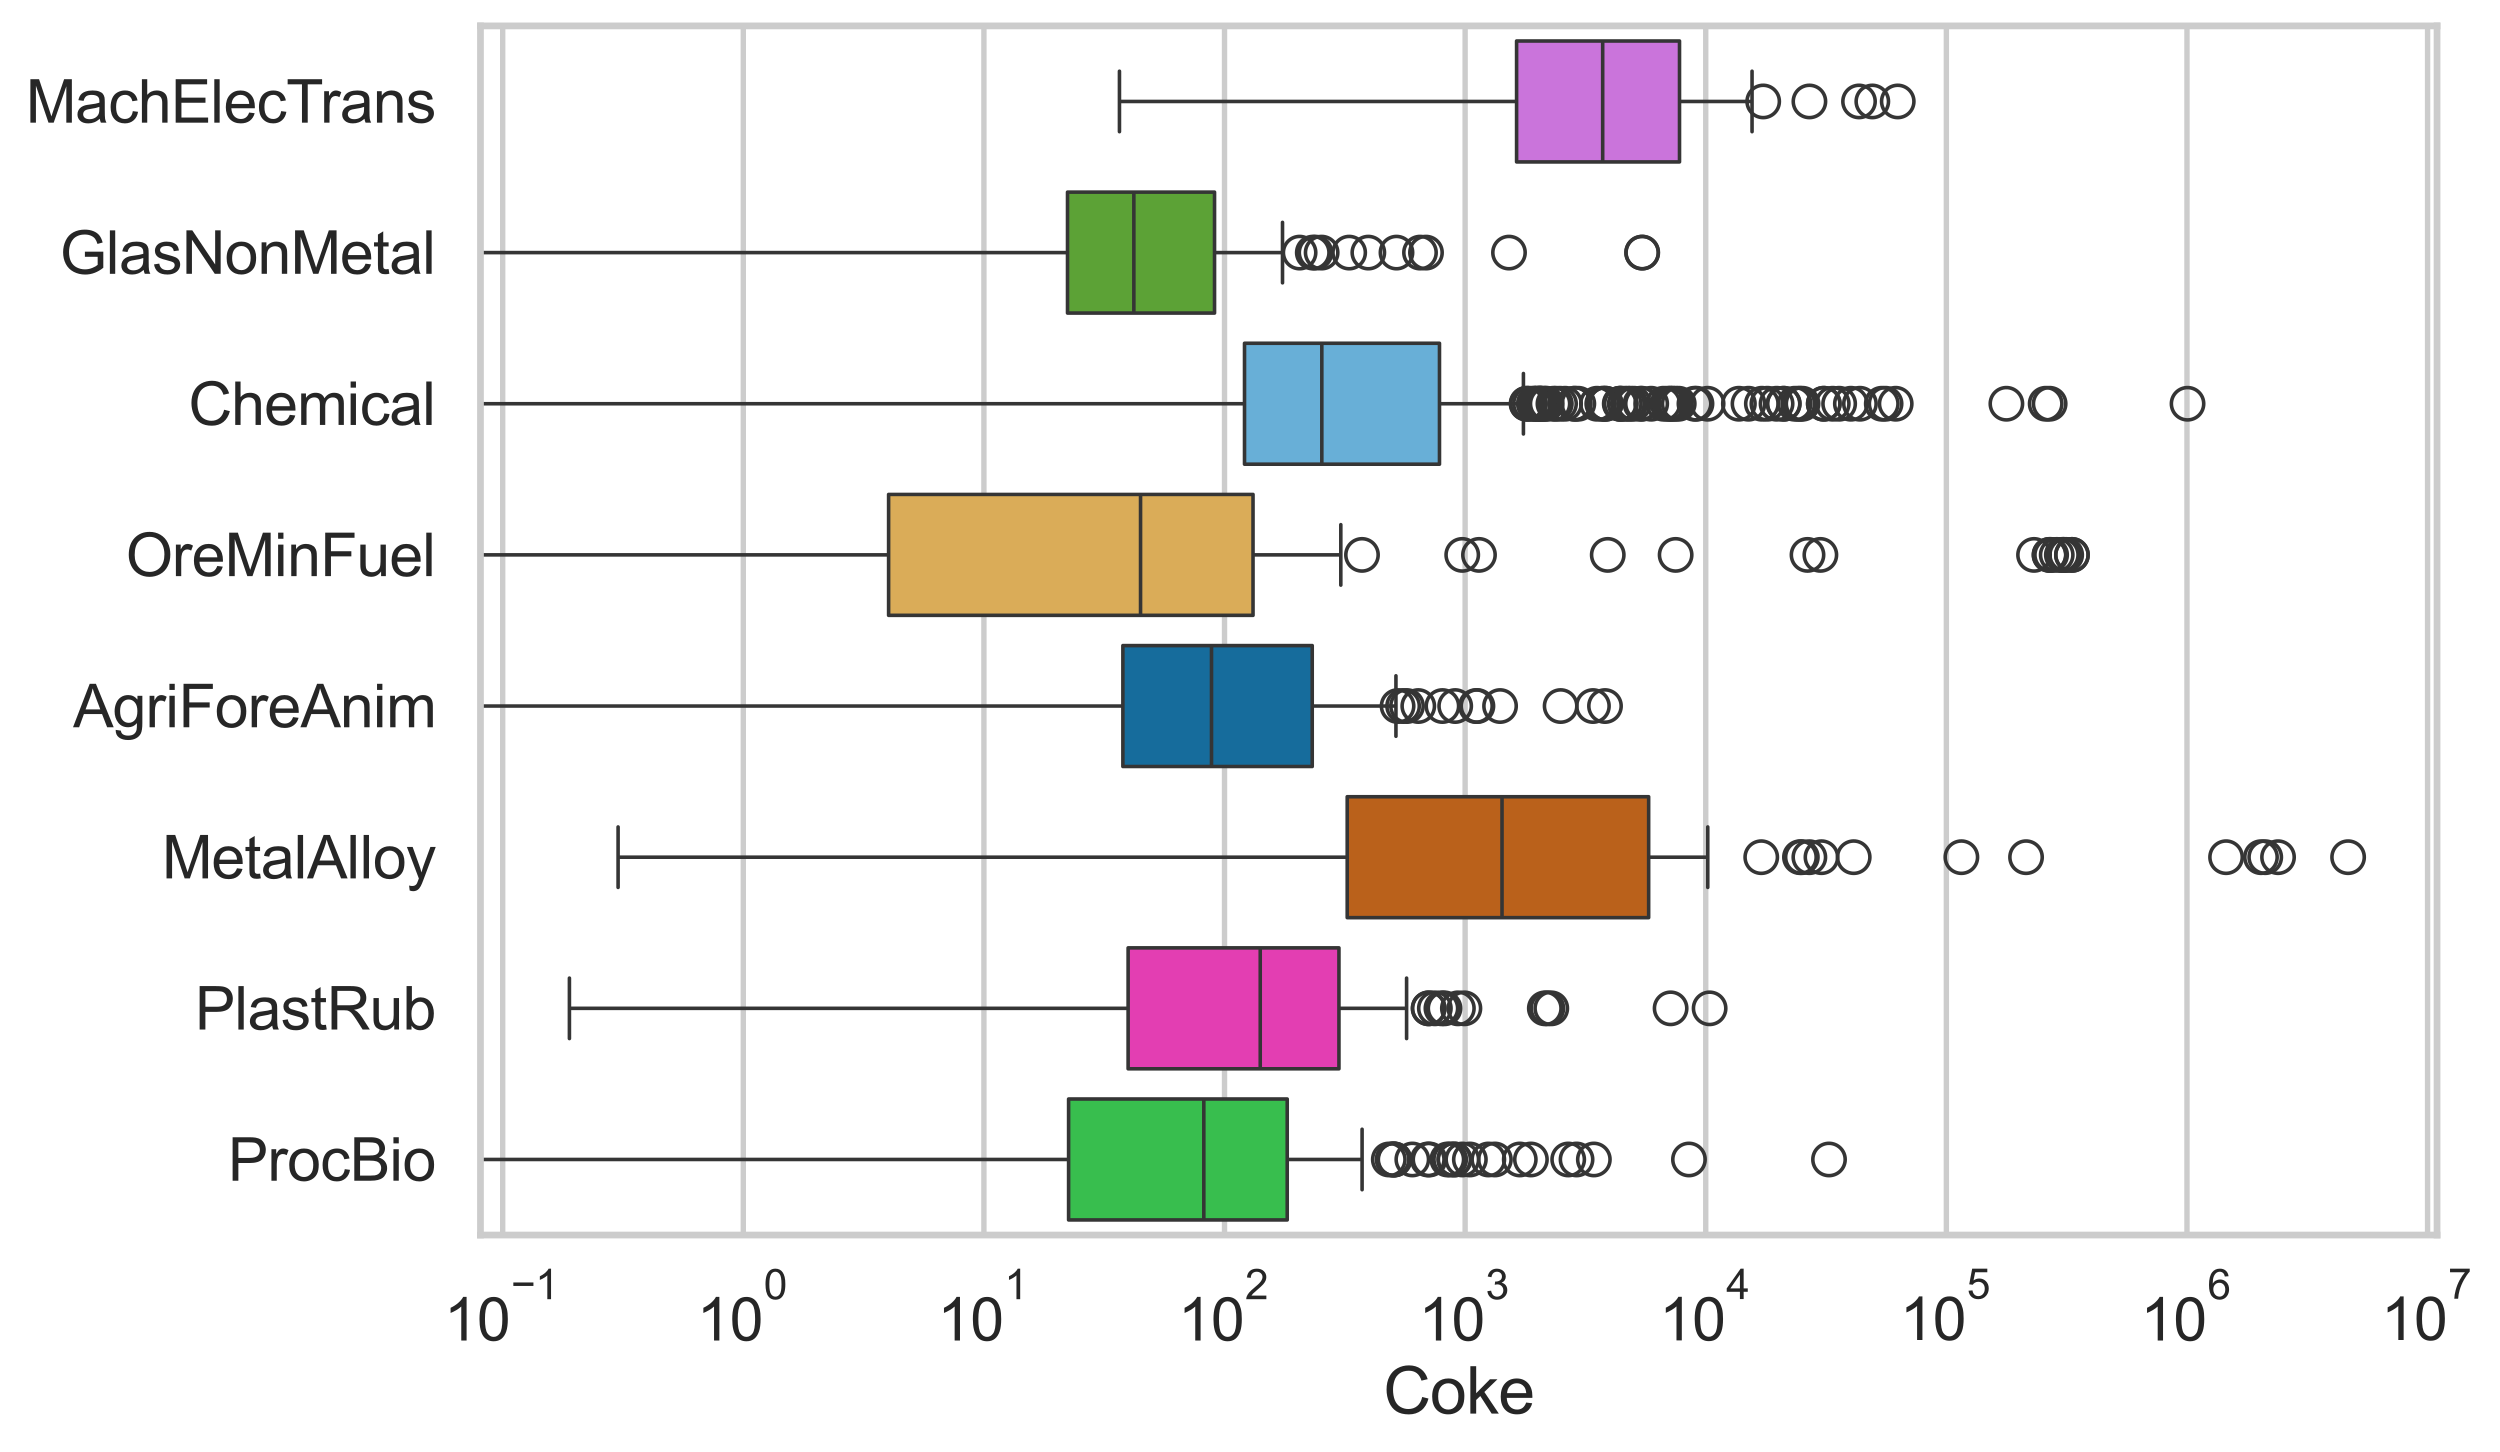 <?xml version="1.0" encoding="utf-8" standalone="no"?>
<!DOCTYPE svg PUBLIC "-//W3C//DTD SVG 1.1//EN"
  "http://www.w3.org/Graphics/SVG/1.1/DTD/svg11.dtd">
<svg xmlns:xlink="http://www.w3.org/1999/xlink" width="695.647pt" height="404.121pt" viewBox="0 0 695.647 404.121" xmlns="http://www.w3.org/2000/svg" version="1.1">
 <defs>
  <style type="text/css">*{stroke-linejoin: round; stroke-linecap: butt}</style>
 </defs>
 <g id="figure_1">
  <g id="patch_1">
   <path d="M 0 404.121 
L 695.647 404.121 
L 695.647 0 
L 0 0 
z
" style="fill: #ffffff"/>
  </g>
  <g id="axes_1">
   <g id="patch_2">
    <path d="M 133.697 343.665 
L 678.13 343.665 
L 678.13 7.2 
L 133.697 7.2 
z
" style="fill: #ffffff"/>
   </g>
   <g id="matplotlib.axis_1">
    <g id="xtick_1">
     <g id="line2d_1">
      <path d="M 139.877 343.665 
L 139.877 7.2 
" clip-path="url(#p7b3d8ddf21)" style="fill: none; stroke: #cccccc; stroke-width: 1.5; stroke-linecap: round"/>
     </g>
     <g id="text_1">
      <!-- $\mathdefault{10^{-1}}$ -->
      <g style="fill: #262626" transform="translate(123.542 373.18) scale(0.165 -0.165)">
       <defs>
        <path id="ArialMT-31" d="M 2384 0 
L 1822 0 
L 1822 3584 
Q 1619 3391 1289 3197 
Q 959 3003 697 2906 
L 697 3450 
Q 1169 3672 1522 3987 
Q 1875 4303 2022 4600 
L 2384 4600 
L 2384 0 
z
" transform="scale(0.016)"/>
        <path id="ArialMT-30" d="M 266 2259 
Q 266 3072 433 3567 
Q 600 4063 929 4331 
Q 1259 4600 1759 4600 
Q 2128 4600 2406 4451 
Q 2684 4303 2865 4023 
Q 3047 3744 3150 3342 
Q 3253 2941 3253 2259 
Q 3253 1453 3087 958 
Q 2922 463 2592 192 
Q 2263 -78 1759 -78 
Q 1097 -78 719 397 
Q 266 969 266 2259 
z
M 844 2259 
Q 844 1131 1108 757 
Q 1372 384 1759 384 
Q 2147 384 2411 759 
Q 2675 1134 2675 2259 
Q 2675 3391 2411 3762 
Q 2147 4134 1753 4134 
Q 1366 4134 1134 3806 
Q 844 3388 844 2259 
z
" transform="scale(0.016)"/>
        <path id="ArialMT-2212" d="M 3381 1997 
L 356 1997 
L 356 2522 
L 3381 2522 
L 3381 1997 
z
" transform="scale(0.016)"/>
       </defs>
       <use xlink:href="#ArialMT-31" transform="translate(0 0.994)"/>
       <use xlink:href="#ArialMT-30" transform="translate(55.615 0.994)"/>
       <use xlink:href="#ArialMT-2212" transform="translate(112.973 70.688) scale(0.7)"/>
       <use xlink:href="#ArialMT-31" transform="translate(153.852 70.688) scale(0.7)"/>
      </g>
     </g>
    </g>
    <g id="xtick_2">
     <g id="line2d_2">
      <path d="M 206.829 343.665 
L 206.829 7.2 
" clip-path="url(#p7b3d8ddf21)" style="fill: none; stroke: #cccccc; stroke-width: 1.5; stroke-linecap: round"/>
     </g>
     <g id="text_2">
      <!-- $\mathdefault{10^{0}}$ -->
      <g style="fill: #262626" transform="translate(193.876 373.18) scale(0.165 -0.165)">
       <use xlink:href="#ArialMT-31" transform="translate(0 0.994)"/>
       <use xlink:href="#ArialMT-30" transform="translate(55.615 0.994)"/>
       <use xlink:href="#ArialMT-30" transform="translate(112.973 70.688) scale(0.7)"/>
      </g>
     </g>
    </g>
    <g id="xtick_3">
     <g id="line2d_3">
      <path d="M 273.781 343.665 
L 273.781 7.2 
" clip-path="url(#p7b3d8ddf21)" style="fill: none; stroke: #cccccc; stroke-width: 1.5; stroke-linecap: round"/>
     </g>
     <g id="text_3">
      <!-- $\mathdefault{10^{1}}$ -->
      <g style="fill: #262626" transform="translate(260.829 373.18) scale(0.165 -0.165)">
       <use xlink:href="#ArialMT-31" transform="translate(0 0.994)"/>
       <use xlink:href="#ArialMT-30" transform="translate(55.615 0.994)"/>
       <use xlink:href="#ArialMT-31" transform="translate(112.973 70.688) scale(0.7)"/>
      </g>
     </g>
    </g>
    <g id="xtick_4">
     <g id="line2d_4">
      <path d="M 340.733 343.665 
L 340.733 7.2 
" clip-path="url(#p7b3d8ddf21)" style="fill: none; stroke: #cccccc; stroke-width: 1.5; stroke-linecap: round"/>
     </g>
     <g id="text_4">
      <!-- $\mathdefault{10^{2}}$ -->
      <g style="fill: #262626" transform="translate(327.781 373.18) scale(0.165 -0.165)">
       <defs>
        <path id="ArialMT-32" d="M 3222 541 
L 3222 0 
L 194 0 
Q 188 203 259 391 
Q 375 700 629 1000 
Q 884 1300 1366 1694 
Q 2113 2306 2375 2664 
Q 2638 3022 2638 3341 
Q 2638 3675 2398 3904 
Q 2159 4134 1775 4134 
Q 1369 4134 1125 3890 
Q 881 3647 878 3216 
L 300 3275 
Q 359 3922 746 4261 
Q 1134 4600 1788 4600 
Q 2447 4600 2831 4234 
Q 3216 3869 3216 3328 
Q 3216 3053 3103 2787 
Q 2991 2522 2730 2228 
Q 2469 1934 1863 1422 
Q 1356 997 1212 845 
Q 1069 694 975 541 
L 3222 541 
z
" transform="scale(0.016)"/>
       </defs>
       <use xlink:href="#ArialMT-31" transform="translate(0 0.994)"/>
       <use xlink:href="#ArialMT-30" transform="translate(55.615 0.994)"/>
       <use xlink:href="#ArialMT-32" transform="translate(112.973 70.688) scale(0.7)"/>
      </g>
     </g>
    </g>
    <g id="xtick_5">
     <g id="line2d_5">
      <path d="M 407.685 343.665 
L 407.685 7.2 
" clip-path="url(#p7b3d8ddf21)" style="fill: none; stroke: #cccccc; stroke-width: 1.5; stroke-linecap: round"/>
     </g>
     <g id="text_5">
      <!-- $\mathdefault{10^{3}}$ -->
      <g style="fill: #262626" transform="translate(394.733 373.18) scale(0.165 -0.165)">
       <defs>
        <path id="ArialMT-33" d="M 269 1209 
L 831 1284 
Q 928 806 1161 595 
Q 1394 384 1728 384 
Q 2125 384 2398 659 
Q 2672 934 2672 1341 
Q 2672 1728 2419 1979 
Q 2166 2231 1775 2231 
Q 1616 2231 1378 2169 
L 1441 2663 
Q 1497 2656 1531 2656 
Q 1891 2656 2178 2843 
Q 2466 3031 2466 3422 
Q 2466 3731 2256 3934 
Q 2047 4138 1716 4138 
Q 1388 4138 1169 3931 
Q 950 3725 888 3313 
L 325 3413 
Q 428 3978 793 4289 
Q 1159 4600 1703 4600 
Q 2078 4600 2393 4439 
Q 2709 4278 2876 4000 
Q 3044 3722 3044 3409 
Q 3044 3113 2884 2869 
Q 2725 2625 2413 2481 
Q 2819 2388 3044 2092 
Q 3269 1797 3269 1353 
Q 3269 753 2831 336 
Q 2394 -81 1725 -81 
Q 1122 -81 723 278 
Q 325 638 269 1209 
z
" transform="scale(0.016)"/>
       </defs>
       <use xlink:href="#ArialMT-31" transform="translate(0 0.994)"/>
       <use xlink:href="#ArialMT-30" transform="translate(55.615 0.994)"/>
       <use xlink:href="#ArialMT-33" transform="translate(112.973 70.688) scale(0.7)"/>
      </g>
     </g>
    </g>
    <g id="xtick_6">
     <g id="line2d_6">
      <path d="M 474.638 343.665 
L 474.638 7.2 
" clip-path="url(#p7b3d8ddf21)" style="fill: none; stroke: #cccccc; stroke-width: 1.5; stroke-linecap: round"/>
     </g>
     <g id="text_6">
      <!-- $\mathdefault{10^{4}}$ -->
      <g style="fill: #262626" transform="translate(461.685 373.015) scale(0.165 -0.165)">
       <defs>
        <path id="ArialMT-34" d="M 2069 0 
L 2069 1097 
L 81 1097 
L 81 1613 
L 2172 4581 
L 2631 4581 
L 2631 1613 
L 3250 1613 
L 3250 1097 
L 2631 1097 
L 2631 0 
L 2069 0 
z
M 2069 1613 
L 2069 3678 
L 634 1613 
L 2069 1613 
z
" transform="scale(0.016)"/>
       </defs>
       <use xlink:href="#ArialMT-31" transform="translate(0 0.202)"/>
       <use xlink:href="#ArialMT-30" transform="translate(55.615 0.202)"/>
       <use xlink:href="#ArialMT-34" transform="translate(112.973 69.895) scale(0.7)"/>
      </g>
     </g>
    </g>
    <g id="xtick_7">
     <g id="line2d_7">
      <path d="M 541.59 343.665 
L 541.59 7.2 
" clip-path="url(#p7b3d8ddf21)" style="fill: none; stroke: #cccccc; stroke-width: 1.5; stroke-linecap: round"/>
     </g>
     <g id="text_7">
      <!-- $\mathdefault{10^{5}}$ -->
      <g style="fill: #262626" transform="translate(528.637 373.015) scale(0.165 -0.165)">
       <defs>
        <path id="ArialMT-35" d="M 266 1200 
L 856 1250 
Q 922 819 1161 601 
Q 1400 384 1738 384 
Q 2144 384 2425 690 
Q 2706 997 2706 1503 
Q 2706 1984 2436 2262 
Q 2166 2541 1728 2541 
Q 1456 2541 1237 2417 
Q 1019 2294 894 2097 
L 366 2166 
L 809 4519 
L 3088 4519 
L 3088 3981 
L 1259 3981 
L 1013 2750 
Q 1425 3038 1878 3038 
Q 2478 3038 2890 2622 
Q 3303 2206 3303 1553 
Q 3303 931 2941 478 
Q 2500 -78 1738 -78 
Q 1113 -78 717 272 
Q 322 622 266 1200 
z
" transform="scale(0.016)"/>
       </defs>
       <use xlink:href="#ArialMT-31" transform="translate(0 0.88)"/>
       <use xlink:href="#ArialMT-30" transform="translate(55.615 0.88)"/>
       <use xlink:href="#ArialMT-35" transform="translate(112.973 70.573) scale(0.7)"/>
      </g>
     </g>
    </g>
    <g id="xtick_8">
     <g id="line2d_8">
      <path d="M 608.542 343.665 
L 608.542 7.2 
" clip-path="url(#p7b3d8ddf21)" style="fill: none; stroke: #cccccc; stroke-width: 1.5; stroke-linecap: round"/>
     </g>
     <g id="text_8">
      <!-- $\mathdefault{10^{6}}$ -->
      <g style="fill: #262626" transform="translate(595.589 373.18) scale(0.165 -0.165)">
       <defs>
        <path id="ArialMT-36" d="M 3184 3459 
L 2625 3416 
Q 2550 3747 2413 3897 
Q 2184 4138 1850 4138 
Q 1581 4138 1378 3988 
Q 1113 3794 959 3422 
Q 806 3050 800 2363 
Q 1003 2672 1297 2822 
Q 1591 2972 1913 2972 
Q 2475 2972 2870 2558 
Q 3266 2144 3266 1488 
Q 3266 1056 3080 686 
Q 2894 316 2569 119 
Q 2244 -78 1831 -78 
Q 1128 -78 684 439 
Q 241 956 241 2144 
Q 241 3472 731 4075 
Q 1159 4600 1884 4600 
Q 2425 4600 2770 4297 
Q 3116 3994 3184 3459 
z
M 888 1484 
Q 888 1194 1011 928 
Q 1134 663 1356 523 
Q 1578 384 1822 384 
Q 2178 384 2434 671 
Q 2691 959 2691 1453 
Q 2691 1928 2437 2201 
Q 2184 2475 1800 2475 
Q 1419 2475 1153 2201 
Q 888 1928 888 1484 
z
" transform="scale(0.016)"/>
       </defs>
       <use xlink:href="#ArialMT-31" transform="translate(0 0.994)"/>
       <use xlink:href="#ArialMT-30" transform="translate(55.615 0.994)"/>
       <use xlink:href="#ArialMT-36" transform="translate(112.973 70.688) scale(0.7)"/>
      </g>
     </g>
    </g>
    <g id="xtick_9">
     <g id="line2d_9">
      <path d="M 675.494 343.665 
L 675.494 7.2 
" clip-path="url(#p7b3d8ddf21)" style="fill: none; stroke: #cccccc; stroke-width: 1.5; stroke-linecap: round"/>
     </g>
     <g id="text_9">
      <!-- $\mathdefault{10^{7}}$ -->
      <g style="fill: #262626" transform="translate(662.542 373.015) scale(0.165 -0.165)">
       <defs>
        <path id="ArialMT-37" d="M 303 3981 
L 303 4522 
L 3269 4522 
L 3269 4084 
Q 2831 3619 2401 2847 
Q 1972 2075 1738 1259 
Q 1569 684 1522 0 
L 944 0 
Q 953 541 1156 1306 
Q 1359 2072 1739 2783 
Q 2119 3494 2547 3981 
L 303 3981 
z
" transform="scale(0.016)"/>
       </defs>
       <use xlink:href="#ArialMT-31" transform="translate(0 0.847)"/>
       <use xlink:href="#ArialMT-30" transform="translate(55.615 0.847)"/>
       <use xlink:href="#ArialMT-37" transform="translate(112.973 70.541) scale(0.7)"/>
      </g>
     </g>
    </g>
    <g id="xtick_10"/>
    <g id="xtick_11"/>
    <g id="xtick_12"/>
    <g id="xtick_13"/>
    <g id="xtick_14"/>
    <g id="xtick_15"/>
    <g id="xtick_16"/>
    <g id="xtick_17"/>
    <g id="xtick_18"/>
    <g id="xtick_19"/>
    <g id="xtick_20"/>
    <g id="xtick_21"/>
    <g id="xtick_22"/>
    <g id="xtick_23"/>
    <g id="xtick_24"/>
    <g id="xtick_25"/>
    <g id="xtick_26"/>
    <g id="xtick_27"/>
    <g id="xtick_28"/>
    <g id="xtick_29"/>
    <g id="xtick_30"/>
    <g id="xtick_31"/>
    <g id="xtick_32"/>
    <g id="xtick_33"/>
    <g id="xtick_34"/>
    <g id="xtick_35"/>
    <g id="xtick_36"/>
    <g id="xtick_37"/>
    <g id="xtick_38"/>
    <g id="xtick_39"/>
    <g id="xtick_40"/>
    <g id="xtick_41"/>
    <g id="xtick_42"/>
    <g id="xtick_43"/>
    <g id="xtick_44"/>
    <g id="xtick_45"/>
    <g id="xtick_46"/>
    <g id="xtick_47"/>
    <g id="xtick_48"/>
    <g id="xtick_49"/>
    <g id="xtick_50"/>
    <g id="xtick_51"/>
    <g id="xtick_52"/>
    <g id="xtick_53"/>
    <g id="xtick_54"/>
    <g id="xtick_55"/>
    <g id="xtick_56"/>
    <g id="xtick_57"/>
    <g id="xtick_58"/>
    <g id="xtick_59"/>
    <g id="xtick_60"/>
    <g id="xtick_61"/>
    <g id="xtick_62"/>
    <g id="xtick_63"/>
    <g id="xtick_64"/>
    <g id="xtick_65"/>
    <g id="xtick_66"/>
    <g id="xtick_67"/>
    <g id="xtick_68"/>
    <g id="xtick_69"/>
    <g id="xtick_70"/>
    <g id="xtick_71"/>
    <g id="xtick_72"/>
    <g id="xtick_73"/>
    <g id="xtick_74"/>
    <g id="text_10">
     <!-- Coke -->
     <g style="fill: #262626" transform="translate(384.904 393.344) scale(0.18 -0.18)">
      <defs>
       <path id="ArialMT-43" d="M 3763 1606 
L 4369 1453 
Q 4178 706 3683 314 
Q 3188 -78 2472 -78 
Q 1731 -78 1267 223 
Q 803 525 561 1097 
Q 319 1669 319 2325 
Q 319 3041 592 3573 
Q 866 4106 1370 4382 
Q 1875 4659 2481 4659 
Q 3169 4659 3637 4309 
Q 4106 3959 4291 3325 
L 3694 3184 
Q 3534 3684 3231 3912 
Q 2928 4141 2469 4141 
Q 1941 4141 1586 3887 
Q 1231 3634 1087 3207 
Q 944 2781 944 2328 
Q 944 1744 1114 1308 
Q 1284 872 1643 656 
Q 2003 441 2422 441 
Q 2931 441 3284 734 
Q 3638 1028 3763 1606 
z
" transform="scale(0.016)"/>
       <path id="ArialMT-6f" d="M 213 1659 
Q 213 2581 725 3025 
Q 1153 3394 1769 3394 
Q 2453 3394 2887 2945 
Q 3322 2497 3322 1706 
Q 3322 1066 3130 698 
Q 2938 331 2570 128 
Q 2203 -75 1769 -75 
Q 1072 -75 642 372 
Q 213 819 213 1659 
z
M 791 1659 
Q 791 1022 1069 705 
Q 1347 388 1769 388 
Q 2188 388 2466 706 
Q 2744 1025 2744 1678 
Q 2744 2294 2464 2611 
Q 2184 2928 1769 2928 
Q 1347 2928 1069 2612 
Q 791 2297 791 1659 
z
" transform="scale(0.016)"/>
       <path id="ArialMT-6b" d="M 425 0 
L 425 4581 
L 988 4581 
L 988 1969 
L 2319 3319 
L 3047 3319 
L 1778 2088 
L 3175 0 
L 2481 0 
L 1384 1697 
L 988 1316 
L 988 0 
L 425 0 
z
" transform="scale(0.016)"/>
       <path id="ArialMT-65" d="M 2694 1069 
L 3275 997 
Q 3138 488 2766 206 
Q 2394 -75 1816 -75 
Q 1088 -75 661 373 
Q 234 822 234 1631 
Q 234 2469 665 2931 
Q 1097 3394 1784 3394 
Q 2450 3394 2872 2941 
Q 3294 2488 3294 1666 
Q 3294 1616 3291 1516 
L 816 1516 
Q 847 969 1125 678 
Q 1403 388 1819 388 
Q 2128 388 2347 550 
Q 2566 713 2694 1069 
z
M 847 1978 
L 2700 1978 
Q 2663 2397 2488 2606 
Q 2219 2931 1791 2931 
Q 1403 2931 1139 2672 
Q 875 2413 847 1978 
z
" transform="scale(0.016)"/>
      </defs>
      <use xlink:href="#ArialMT-43"/>
      <use xlink:href="#ArialMT-6f" transform="translate(72.217 0)"/>
      <use xlink:href="#ArialMT-6b" transform="translate(127.832 0)"/>
      <use xlink:href="#ArialMT-65" transform="translate(177.832 0)"/>
     </g>
    </g>
   </g>
   <g id="matplotlib.axis_2">
    <g id="ytick_1">
     <g id="text_11">
      <!-- MachElecTrans -->
      <g style="fill: #262626" transform="translate(7.2 34.134) scale(0.165 -0.165)">
       <defs>
        <path id="ArialMT-4d" d="M 475 0 
L 475 4581 
L 1388 4581 
L 2472 1338 
Q 2622 884 2691 659 
Q 2769 909 2934 1394 
L 4031 4581 
L 4847 4581 
L 4847 0 
L 4263 0 
L 4263 3834 
L 2931 0 
L 2384 0 
L 1059 3900 
L 1059 0 
L 475 0 
z
" transform="scale(0.016)"/>
        <path id="ArialMT-61" d="M 2588 409 
Q 2275 144 1986 34 
Q 1697 -75 1366 -75 
Q 819 -75 525 192 
Q 231 459 231 875 
Q 231 1119 342 1320 
Q 453 1522 633 1644 
Q 813 1766 1038 1828 
Q 1203 1872 1538 1913 
Q 2219 1994 2541 2106 
Q 2544 2222 2544 2253 
Q 2544 2597 2384 2738 
Q 2169 2928 1744 2928 
Q 1347 2928 1158 2789 
Q 969 2650 878 2297 
L 328 2372 
Q 403 2725 575 2942 
Q 747 3159 1072 3276 
Q 1397 3394 1825 3394 
Q 2250 3394 2515 3294 
Q 2781 3194 2906 3042 
Q 3031 2891 3081 2659 
Q 3109 2516 3109 2141 
L 3109 1391 
Q 3109 606 3145 398 
Q 3181 191 3288 0 
L 2700 0 
Q 2613 175 2588 409 
z
M 2541 1666 
Q 2234 1541 1622 1453 
Q 1275 1403 1131 1340 
Q 988 1278 909 1158 
Q 831 1038 831 891 
Q 831 666 1001 516 
Q 1172 366 1500 366 
Q 1825 366 2078 508 
Q 2331 650 2450 897 
Q 2541 1088 2541 1459 
L 2541 1666 
z
" transform="scale(0.016)"/>
        <path id="ArialMT-63" d="M 2588 1216 
L 3141 1144 
Q 3050 572 2676 248 
Q 2303 -75 1759 -75 
Q 1078 -75 664 370 
Q 250 816 250 1647 
Q 250 2184 428 2587 
Q 606 2991 970 3192 
Q 1334 3394 1763 3394 
Q 2303 3394 2647 3120 
Q 2991 2847 3088 2344 
L 2541 2259 
Q 2463 2594 2264 2762 
Q 2066 2931 1784 2931 
Q 1359 2931 1093 2626 
Q 828 2322 828 1663 
Q 828 994 1084 691 
Q 1341 388 1753 388 
Q 2084 388 2306 591 
Q 2528 794 2588 1216 
z
" transform="scale(0.016)"/>
        <path id="ArialMT-68" d="M 422 0 
L 422 4581 
L 984 4581 
L 984 2938 
Q 1378 3394 1978 3394 
Q 2347 3394 2619 3248 
Q 2891 3103 3008 2847 
Q 3125 2591 3125 2103 
L 3125 0 
L 2563 0 
L 2563 2103 
Q 2563 2525 2380 2717 
Q 2197 2909 1863 2909 
Q 1613 2909 1392 2779 
Q 1172 2650 1078 2428 
Q 984 2206 984 1816 
L 984 0 
L 422 0 
z
" transform="scale(0.016)"/>
        <path id="ArialMT-45" d="M 506 0 
L 506 4581 
L 3819 4581 
L 3819 4041 
L 1113 4041 
L 1113 2638 
L 3647 2638 
L 3647 2100 
L 1113 2100 
L 1113 541 
L 3925 541 
L 3925 0 
L 506 0 
z
" transform="scale(0.016)"/>
        <path id="ArialMT-6c" d="M 409 0 
L 409 4581 
L 972 4581 
L 972 0 
L 409 0 
z
" transform="scale(0.016)"/>
        <path id="ArialMT-54" d="M 1659 0 
L 1659 4041 
L 150 4041 
L 150 4581 
L 3781 4581 
L 3781 4041 
L 2266 4041 
L 2266 0 
L 1659 0 
z
" transform="scale(0.016)"/>
        <path id="ArialMT-72" d="M 416 0 
L 416 3319 
L 922 3319 
L 922 2816 
Q 1116 3169 1280 3281 
Q 1444 3394 1641 3394 
Q 1925 3394 2219 3213 
L 2025 2691 
Q 1819 2813 1613 2813 
Q 1428 2813 1281 2702 
Q 1134 2591 1072 2394 
Q 978 2094 978 1738 
L 978 0 
L 416 0 
z
" transform="scale(0.016)"/>
        <path id="ArialMT-6e" d="M 422 0 
L 422 3319 
L 928 3319 
L 928 2847 
Q 1294 3394 1984 3394 
Q 2284 3394 2536 3286 
Q 2788 3178 2913 3003 
Q 3038 2828 3088 2588 
Q 3119 2431 3119 2041 
L 3119 0 
L 2556 0 
L 2556 2019 
Q 2556 2363 2490 2533 
Q 2425 2703 2258 2804 
Q 2091 2906 1866 2906 
Q 1506 2906 1245 2678 
Q 984 2450 984 1813 
L 984 0 
L 422 0 
z
" transform="scale(0.016)"/>
        <path id="ArialMT-73" d="M 197 991 
L 753 1078 
Q 800 744 1014 566 
Q 1228 388 1613 388 
Q 2000 388 2187 545 
Q 2375 703 2375 916 
Q 2375 1106 2209 1216 
Q 2094 1291 1634 1406 
Q 1016 1563 777 1677 
Q 538 1791 414 1992 
Q 291 2194 291 2438 
Q 291 2659 392 2848 
Q 494 3038 669 3163 
Q 800 3259 1026 3326 
Q 1253 3394 1513 3394 
Q 1903 3394 2198 3281 
Q 2494 3169 2634 2976 
Q 2775 2784 2828 2463 
L 2278 2388 
Q 2241 2644 2061 2787 
Q 1881 2931 1553 2931 
Q 1166 2931 1000 2803 
Q 834 2675 834 2503 
Q 834 2394 903 2306 
Q 972 2216 1119 2156 
Q 1203 2125 1616 2013 
Q 2213 1853 2448 1751 
Q 2684 1650 2818 1456 
Q 2953 1263 2953 975 
Q 2953 694 2789 445 
Q 2625 197 2315 61 
Q 2006 -75 1616 -75 
Q 969 -75 630 194 
Q 291 463 197 991 
z
" transform="scale(0.016)"/>
       </defs>
       <use xlink:href="#ArialMT-4d"/>
       <use xlink:href="#ArialMT-61" transform="translate(83.301 0)"/>
       <use xlink:href="#ArialMT-63" transform="translate(138.916 0)"/>
       <use xlink:href="#ArialMT-68" transform="translate(188.916 0)"/>
       <use xlink:href="#ArialMT-45" transform="translate(244.531 0)"/>
       <use xlink:href="#ArialMT-6c" transform="translate(311.23 0)"/>
       <use xlink:href="#ArialMT-65" transform="translate(333.447 0)"/>
       <use xlink:href="#ArialMT-63" transform="translate(389.062 0)"/>
       <use xlink:href="#ArialMT-54" transform="translate(439.062 0)"/>
       <use xlink:href="#ArialMT-72" transform="translate(496.396 0)"/>
       <use xlink:href="#ArialMT-61" transform="translate(529.697 0)"/>
       <use xlink:href="#ArialMT-6e" transform="translate(585.312 0)"/>
       <use xlink:href="#ArialMT-73" transform="translate(640.928 0)"/>
      </g>
     </g>
    </g>
    <g id="ytick_2">
     <g id="text_12">
      <!-- GlasNonMetal -->
      <g style="fill: #262626" transform="translate(16.659 76.192) scale(0.165 -0.165)">
       <defs>
        <path id="ArialMT-47" d="M 2638 1797 
L 2638 2334 
L 4578 2338 
L 4578 638 
Q 4131 281 3656 101 
Q 3181 -78 2681 -78 
Q 2006 -78 1454 211 
Q 903 500 622 1047 
Q 341 1594 341 2269 
Q 341 2938 620 3517 
Q 900 4097 1425 4378 
Q 1950 4659 2634 4659 
Q 3131 4659 3532 4498 
Q 3934 4338 4162 4050 
Q 4391 3763 4509 3300 
L 3963 3150 
Q 3859 3500 3706 3700 
Q 3553 3900 3268 4020 
Q 2984 4141 2638 4141 
Q 2222 4141 1919 4014 
Q 1616 3888 1430 3681 
Q 1244 3475 1141 3228 
Q 966 2803 966 2306 
Q 966 1694 1177 1281 
Q 1388 869 1791 669 
Q 2194 469 2647 469 
Q 3041 469 3416 620 
Q 3791 772 3984 944 
L 3984 1797 
L 2638 1797 
z
" transform="scale(0.016)"/>
        <path id="ArialMT-4e" d="M 488 0 
L 488 4581 
L 1109 4581 
L 3516 984 
L 3516 4581 
L 4097 4581 
L 4097 0 
L 3475 0 
L 1069 3600 
L 1069 0 
L 488 0 
z
" transform="scale(0.016)"/>
        <path id="ArialMT-74" d="M 1650 503 
L 1731 6 
Q 1494 -44 1306 -44 
Q 1000 -44 831 53 
Q 663 150 594 308 
Q 525 466 525 972 
L 525 2881 
L 113 2881 
L 113 3319 
L 525 3319 
L 525 4141 
L 1084 4478 
L 1084 3319 
L 1650 3319 
L 1650 2881 
L 1084 2881 
L 1084 941 
Q 1084 700 1114 631 
Q 1144 563 1211 522 
Q 1278 481 1403 481 
Q 1497 481 1650 503 
z
" transform="scale(0.016)"/>
       </defs>
       <use xlink:href="#ArialMT-47"/>
       <use xlink:href="#ArialMT-6c" transform="translate(77.783 0)"/>
       <use xlink:href="#ArialMT-61" transform="translate(100 0)"/>
       <use xlink:href="#ArialMT-73" transform="translate(155.615 0)"/>
       <use xlink:href="#ArialMT-4e" transform="translate(205.615 0)"/>
       <use xlink:href="#ArialMT-6f" transform="translate(277.832 0)"/>
       <use xlink:href="#ArialMT-6e" transform="translate(333.447 0)"/>
       <use xlink:href="#ArialMT-4d" transform="translate(389.062 0)"/>
       <use xlink:href="#ArialMT-65" transform="translate(472.363 0)"/>
       <use xlink:href="#ArialMT-74" transform="translate(527.979 0)"/>
       <use xlink:href="#ArialMT-61" transform="translate(555.762 0)"/>
       <use xlink:href="#ArialMT-6c" transform="translate(611.377 0)"/>
      </g>
     </g>
    </g>
    <g id="ytick_3">
     <g id="text_13">
      <!-- Chemical -->
      <g style="fill: #262626" transform="translate(52.428 118.25) scale(0.165 -0.165)">
       <defs>
        <path id="ArialMT-6d" d="M 422 0 
L 422 3319 
L 925 3319 
L 925 2853 
Q 1081 3097 1340 3245 
Q 1600 3394 1931 3394 
Q 2300 3394 2536 3241 
Q 2772 3088 2869 2813 
Q 3263 3394 3894 3394 
Q 4388 3394 4653 3120 
Q 4919 2847 4919 2278 
L 4919 0 
L 4359 0 
L 4359 2091 
Q 4359 2428 4304 2576 
Q 4250 2725 4106 2815 
Q 3963 2906 3769 2906 
Q 3419 2906 3187 2673 
Q 2956 2441 2956 1928 
L 2956 0 
L 2394 0 
L 2394 2156 
Q 2394 2531 2256 2718 
Q 2119 2906 1806 2906 
Q 1569 2906 1367 2781 
Q 1166 2656 1075 2415 
Q 984 2175 984 1722 
L 984 0 
L 422 0 
z
" transform="scale(0.016)"/>
        <path id="ArialMT-69" d="M 425 3934 
L 425 4581 
L 988 4581 
L 988 3934 
L 425 3934 
z
M 425 0 
L 425 3319 
L 988 3319 
L 988 0 
L 425 0 
z
" transform="scale(0.016)"/>
       </defs>
       <use xlink:href="#ArialMT-43"/>
       <use xlink:href="#ArialMT-68" transform="translate(72.217 0)"/>
       <use xlink:href="#ArialMT-65" transform="translate(127.832 0)"/>
       <use xlink:href="#ArialMT-6d" transform="translate(183.447 0)"/>
       <use xlink:href="#ArialMT-69" transform="translate(266.748 0)"/>
       <use xlink:href="#ArialMT-63" transform="translate(288.965 0)"/>
       <use xlink:href="#ArialMT-61" transform="translate(338.965 0)"/>
       <use xlink:href="#ArialMT-6c" transform="translate(394.58 0)"/>
      </g>
     </g>
    </g>
    <g id="ytick_4">
     <g id="text_14">
      <!-- OreMinFuel -->
      <g style="fill: #262626" transform="translate(35.013 160.308) scale(0.165 -0.165)">
       <defs>
        <path id="ArialMT-4f" d="M 309 2231 
Q 309 3372 921 4017 
Q 1534 4663 2503 4663 
Q 3138 4663 3647 4359 
Q 4156 4056 4423 3514 
Q 4691 2972 4691 2284 
Q 4691 1588 4409 1038 
Q 4128 488 3612 205 
Q 3097 -78 2500 -78 
Q 1853 -78 1343 234 
Q 834 547 571 1087 
Q 309 1628 309 2231 
z
M 934 2222 
Q 934 1394 1379 917 
Q 1825 441 2497 441 
Q 3181 441 3623 922 
Q 4066 1403 4066 2288 
Q 4066 2847 3877 3264 
Q 3688 3681 3323 3911 
Q 2959 4141 2506 4141 
Q 1863 4141 1398 3698 
Q 934 3256 934 2222 
z
" transform="scale(0.016)"/>
        <path id="ArialMT-46" d="M 525 0 
L 525 4581 
L 3616 4581 
L 3616 4041 
L 1131 4041 
L 1131 2622 
L 3281 2622 
L 3281 2081 
L 1131 2081 
L 1131 0 
L 525 0 
z
" transform="scale(0.016)"/>
        <path id="ArialMT-75" d="M 2597 0 
L 2597 488 
Q 2209 -75 1544 -75 
Q 1250 -75 995 37 
Q 741 150 617 320 
Q 494 491 444 738 
Q 409 903 409 1263 
L 409 3319 
L 972 3319 
L 972 1478 
Q 972 1038 1006 884 
Q 1059 663 1231 536 
Q 1403 409 1656 409 
Q 1909 409 2131 539 
Q 2353 669 2445 892 
Q 2538 1116 2538 1541 
L 2538 3319 
L 3100 3319 
L 3100 0 
L 2597 0 
z
" transform="scale(0.016)"/>
       </defs>
       <use xlink:href="#ArialMT-4f"/>
       <use xlink:href="#ArialMT-72" transform="translate(77.783 0)"/>
       <use xlink:href="#ArialMT-65" transform="translate(111.084 0)"/>
       <use xlink:href="#ArialMT-4d" transform="translate(166.699 0)"/>
       <use xlink:href="#ArialMT-69" transform="translate(250 0)"/>
       <use xlink:href="#ArialMT-6e" transform="translate(272.217 0)"/>
       <use xlink:href="#ArialMT-46" transform="translate(327.832 0)"/>
       <use xlink:href="#ArialMT-75" transform="translate(388.916 0)"/>
       <use xlink:href="#ArialMT-65" transform="translate(444.531 0)"/>
       <use xlink:href="#ArialMT-6c" transform="translate(500.146 0)"/>
      </g>
     </g>
    </g>
    <g id="ytick_5">
     <g id="text_15">
      <!-- AgriForeAnim -->
      <g style="fill: #262626" transform="translate(20.341 202.366) scale(0.165 -0.165)">
       <defs>
        <path id="ArialMT-41" d="M -9 0 
L 1750 4581 
L 2403 4581 
L 4278 0 
L 3588 0 
L 3053 1388 
L 1138 1388 
L 634 0 
L -9 0 
z
M 1313 1881 
L 2866 1881 
L 2388 3150 
Q 2169 3728 2063 4100 
Q 1975 3659 1816 3225 
L 1313 1881 
z
" transform="scale(0.016)"/>
        <path id="ArialMT-67" d="M 319 -275 
L 866 -356 
Q 900 -609 1056 -725 
Q 1266 -881 1628 -881 
Q 2019 -881 2231 -725 
Q 2444 -569 2519 -288 
Q 2563 -116 2559 434 
Q 2191 0 1641 0 
Q 956 0 581 494 
Q 206 988 206 1678 
Q 206 2153 378 2554 
Q 550 2956 876 3175 
Q 1203 3394 1644 3394 
Q 2231 3394 2613 2919 
L 2613 3319 
L 3131 3319 
L 3131 450 
Q 3131 -325 2973 -648 
Q 2816 -972 2473 -1159 
Q 2131 -1347 1631 -1347 
Q 1038 -1347 672 -1080 
Q 306 -813 319 -275 
z
M 784 1719 
Q 784 1066 1043 766 
Q 1303 466 1694 466 
Q 2081 466 2343 764 
Q 2606 1063 2606 1700 
Q 2606 2309 2336 2618 
Q 2066 2928 1684 2928 
Q 1309 2928 1046 2623 
Q 784 2319 784 1719 
z
" transform="scale(0.016)"/>
       </defs>
       <use xlink:href="#ArialMT-41"/>
       <use xlink:href="#ArialMT-67" transform="translate(66.699 0)"/>
       <use xlink:href="#ArialMT-72" transform="translate(122.314 0)"/>
       <use xlink:href="#ArialMT-69" transform="translate(155.615 0)"/>
       <use xlink:href="#ArialMT-46" transform="translate(177.832 0)"/>
       <use xlink:href="#ArialMT-6f" transform="translate(238.916 0)"/>
       <use xlink:href="#ArialMT-72" transform="translate(294.531 0)"/>
       <use xlink:href="#ArialMT-65" transform="translate(327.832 0)"/>
       <use xlink:href="#ArialMT-41" transform="translate(383.447 0)"/>
       <use xlink:href="#ArialMT-6e" transform="translate(450.146 0)"/>
       <use xlink:href="#ArialMT-69" transform="translate(505.762 0)"/>
       <use xlink:href="#ArialMT-6d" transform="translate(527.979 0)"/>
      </g>
     </g>
    </g>
    <g id="ytick_6">
     <g id="text_16">
      <!-- MetalAlloy -->
      <g style="fill: #262626" transform="translate(45.088 244.425) scale(0.165 -0.165)">
       <defs>
        <path id="ArialMT-79" d="M 397 -1278 
L 334 -750 
Q 519 -800 656 -800 
Q 844 -800 956 -737 
Q 1069 -675 1141 -563 
Q 1194 -478 1313 -144 
Q 1328 -97 1363 -6 
L 103 3319 
L 709 3319 
L 1400 1397 
Q 1534 1031 1641 628 
Q 1738 1016 1872 1384 
L 2581 3319 
L 3144 3319 
L 1881 -56 
Q 1678 -603 1566 -809 
Q 1416 -1088 1222 -1217 
Q 1028 -1347 759 -1347 
Q 597 -1347 397 -1278 
z
" transform="scale(0.016)"/>
       </defs>
       <use xlink:href="#ArialMT-4d"/>
       <use xlink:href="#ArialMT-65" transform="translate(83.301 0)"/>
       <use xlink:href="#ArialMT-74" transform="translate(138.916 0)"/>
       <use xlink:href="#ArialMT-61" transform="translate(166.699 0)"/>
       <use xlink:href="#ArialMT-6c" transform="translate(222.314 0)"/>
       <use xlink:href="#ArialMT-41" transform="translate(244.531 0)"/>
       <use xlink:href="#ArialMT-6c" transform="translate(311.23 0)"/>
       <use xlink:href="#ArialMT-6c" transform="translate(333.447 0)"/>
       <use xlink:href="#ArialMT-6f" transform="translate(355.664 0)"/>
       <use xlink:href="#ArialMT-79" transform="translate(411.279 0)"/>
      </g>
     </g>
    </g>
    <g id="ytick_7">
     <g id="text_17">
      <!-- PlastRub -->
      <g style="fill: #262626" transform="translate(54.248 286.483) scale(0.165 -0.165)">
       <defs>
        <path id="ArialMT-50" d="M 494 0 
L 494 4581 
L 2222 4581 
Q 2678 4581 2919 4538 
Q 3256 4481 3484 4323 
Q 3713 4166 3852 3881 
Q 3991 3597 3991 3256 
Q 3991 2672 3619 2267 
Q 3247 1863 2275 1863 
L 1100 1863 
L 1100 0 
L 494 0 
z
M 1100 2403 
L 2284 2403 
Q 2872 2403 3119 2622 
Q 3366 2841 3366 3238 
Q 3366 3525 3220 3729 
Q 3075 3934 2838 4000 
Q 2684 4041 2272 4041 
L 1100 4041 
L 1100 2403 
z
" transform="scale(0.016)"/>
        <path id="ArialMT-52" d="M 503 0 
L 503 4581 
L 2534 4581 
Q 3147 4581 3465 4457 
Q 3784 4334 3975 4021 
Q 4166 3709 4166 3331 
Q 4166 2844 3850 2509 
Q 3534 2175 2875 2084 
Q 3116 1969 3241 1856 
Q 3506 1613 3744 1247 
L 4541 0 
L 3778 0 
L 3172 953 
Q 2906 1366 2734 1584 
Q 2563 1803 2427 1890 
Q 2291 1978 2150 2013 
Q 2047 2034 1813 2034 
L 1109 2034 
L 1109 0 
L 503 0 
z
M 1109 2559 
L 2413 2559 
Q 2828 2559 3062 2645 
Q 3297 2731 3419 2920 
Q 3541 3109 3541 3331 
Q 3541 3656 3305 3865 
Q 3069 4075 2559 4075 
L 1109 4075 
L 1109 2559 
z
" transform="scale(0.016)"/>
        <path id="ArialMT-62" d="M 941 0 
L 419 0 
L 419 4581 
L 981 4581 
L 981 2947 
Q 1338 3394 1891 3394 
Q 2197 3394 2470 3270 
Q 2744 3147 2920 2923 
Q 3097 2700 3197 2384 
Q 3297 2069 3297 1709 
Q 3297 856 2875 390 
Q 2453 -75 1863 -75 
Q 1275 -75 941 416 
L 941 0 
z
M 934 1684 
Q 934 1088 1097 822 
Q 1363 388 1816 388 
Q 2184 388 2453 708 
Q 2722 1028 2722 1663 
Q 2722 2313 2464 2622 
Q 2206 2931 1841 2931 
Q 1472 2931 1203 2611 
Q 934 2291 934 1684 
z
" transform="scale(0.016)"/>
       </defs>
       <use xlink:href="#ArialMT-50"/>
       <use xlink:href="#ArialMT-6c" transform="translate(66.699 0)"/>
       <use xlink:href="#ArialMT-61" transform="translate(88.916 0)"/>
       <use xlink:href="#ArialMT-73" transform="translate(144.531 0)"/>
       <use xlink:href="#ArialMT-74" transform="translate(194.531 0)"/>
       <use xlink:href="#ArialMT-52" transform="translate(222.314 0)"/>
       <use xlink:href="#ArialMT-75" transform="translate(294.531 0)"/>
       <use xlink:href="#ArialMT-62" transform="translate(350.146 0)"/>
      </g>
     </g>
    </g>
    <g id="ytick_8">
     <g id="text_18">
      <!-- ProcBio -->
      <g style="fill: #262626" transform="translate(63.424 328.541) scale(0.165 -0.165)">
       <defs>
        <path id="ArialMT-42" d="M 469 0 
L 469 4581 
L 2188 4581 
Q 2713 4581 3030 4442 
Q 3347 4303 3526 4014 
Q 3706 3725 3706 3409 
Q 3706 3116 3547 2856 
Q 3388 2597 3066 2438 
Q 3481 2316 3704 2022 
Q 3928 1728 3928 1328 
Q 3928 1006 3792 729 
Q 3656 453 3456 303 
Q 3256 153 2954 76 
Q 2653 0 2216 0 
L 469 0 
z
M 1075 2656 
L 2066 2656 
Q 2469 2656 2644 2709 
Q 2875 2778 2992 2937 
Q 3109 3097 3109 3338 
Q 3109 3566 3000 3739 
Q 2891 3913 2687 3977 
Q 2484 4041 1991 4041 
L 1075 4041 
L 1075 2656 
z
M 1075 541 
L 2216 541 
Q 2509 541 2628 563 
Q 2838 600 2978 687 
Q 3119 775 3209 942 
Q 3300 1109 3300 1328 
Q 3300 1584 3169 1773 
Q 3038 1963 2805 2039 
Q 2572 2116 2134 2116 
L 1075 2116 
L 1075 541 
z
" transform="scale(0.016)"/>
       </defs>
       <use xlink:href="#ArialMT-50"/>
       <use xlink:href="#ArialMT-72" transform="translate(66.699 0)"/>
       <use xlink:href="#ArialMT-6f" transform="translate(100 0)"/>
       <use xlink:href="#ArialMT-63" transform="translate(155.615 0)"/>
       <use xlink:href="#ArialMT-42" transform="translate(205.615 0)"/>
       <use xlink:href="#ArialMT-69" transform="translate(272.314 0)"/>
       <use xlink:href="#ArialMT-6f" transform="translate(294.531 0)"/>
      </g>
     </g>
    </g>
   </g>
   <g id="patch_3">
    <path d="M 422.005 11.406 
L 422.005 45.052 
L 467.337 45.052 
L 467.337 11.406 
L 422.005 11.406 
z
" clip-path="url(#p7b3d8ddf21)" style="fill: #ca74db; stroke: #353535; stroke-linejoin: miter"/>
   </g>
   <g id="line2d_10">
    <path d="M 422.005 28.229 
L 311.498 28.229 
" clip-path="url(#p7b3d8ddf21)" style="fill: none; stroke: #353535"/>
   </g>
   <g id="line2d_11">
    <path d="M 467.337 28.229 
L 487.523 28.229 
" clip-path="url(#p7b3d8ddf21)" style="fill: none; stroke: #353535"/>
   </g>
   <g id="line2d_12">
    <path d="M 311.498 19.817 
L 311.498 36.641 
" clip-path="url(#p7b3d8ddf21)" style="fill: none; stroke: #353535; stroke-linecap: round"/>
   </g>
   <g id="line2d_13">
    <path d="M 487.523 19.817 
L 487.523 36.641 
" clip-path="url(#p7b3d8ddf21)" style="fill: none; stroke: #353535; stroke-linecap: round"/>
   </g>
   <g id="line2d_14">
    <defs>
     <path id="m0a8b254246" d="M 0 4.5 
C 1.193 4.5 2.338 4.026 3.182 3.182 
C 4.026 2.338 4.5 1.193 4.5 0 
C 4.5 -1.193 4.026 -2.338 3.182 -3.182 
C 2.338 -4.026 1.193 -4.5 0 -4.5 
C -1.193 -4.5 -2.338 -4.026 -3.182 -3.182 
C -4.026 -2.338 -4.5 -1.193 -4.5 0 
C -4.5 1.193 -4.026 2.338 -3.182 3.182 
C -2.338 4.026 -1.193 4.5 0 4.5 
z
" style="stroke: #353535"/>
    </defs>
    <g clip-path="url(#p7b3d8ddf21)">
     <use xlink:href="#m0a8b254246" x="517.289" y="28.229" style="fill-opacity: 0; stroke: #353535"/>
     <use xlink:href="#m0a8b254246" x="528.062" y="28.229" style="fill-opacity: 0; stroke: #353535"/>
     <use xlink:href="#m0a8b254246" x="503.486" y="28.229" style="fill-opacity: 0; stroke: #353535"/>
     <use xlink:href="#m0a8b254246" x="490.625" y="28.229" style="fill-opacity: 0; stroke: #353535"/>
     <use xlink:href="#m0a8b254246" x="520.988" y="28.229" style="fill-opacity: 0; stroke: #353535"/>
    </g>
   </g>
   <g id="patch_4">
    <path d="M 297.047 53.464 
L 297.047 87.11 
L 337.954 87.11 
L 337.954 53.464 
L 297.047 53.464 
z
" clip-path="url(#p7b3d8ddf21)" style="fill: #5ca236; stroke: #353535; stroke-linejoin: miter"/>
   </g>
   <g id="line2d_15">
    <path d="M 297.047 70.287 
L -1 70.287 
" clip-path="url(#p7b3d8ddf21)" style="fill: none; stroke: #353535"/>
   </g>
   <g id="line2d_16">
    <path d="M 337.954 70.287 
L 356.869 70.287 
" clip-path="url(#p7b3d8ddf21)" style="fill: none; stroke: #353535"/>
   </g>
   <g id="line2d_17">
    <path clip-path="url(#p7b3d8ddf21)" style="fill: none; stroke: #353535; stroke-linecap: round"/>
   </g>
   <g id="line2d_18">
    <path d="M 356.869 61.875 
L 356.869 78.699 
" clip-path="url(#p7b3d8ddf21)" style="fill: none; stroke: #353535; stroke-linecap: round"/>
   </g>
   <g id="line2d_19">
    <g clip-path="url(#p7b3d8ddf21)">
     <use xlink:href="#m0a8b254246" x="375.42" y="70.287" style="fill-opacity: 0; stroke: #353535"/>
     <use xlink:href="#m0a8b254246" x="365.295" y="70.287" style="fill-opacity: 0; stroke: #353535"/>
     <use xlink:href="#m0a8b254246" x="367.758" y="70.287" style="fill-opacity: 0; stroke: #353535"/>
     <use xlink:href="#m0a8b254246" x="361.624" y="70.287" style="fill-opacity: 0; stroke: #353535"/>
     <use xlink:href="#m0a8b254246" x="456.966" y="70.287" style="fill-opacity: 0; stroke: #353535"/>
     <use xlink:href="#m0a8b254246" x="388.587" y="70.287" style="fill-opacity: 0; stroke: #353535"/>
     <use xlink:href="#m0a8b254246" x="456.924" y="70.287" style="fill-opacity: 0; stroke: #353535"/>
     <use xlink:href="#m0a8b254246" x="366.045" y="70.287" style="fill-opacity: 0; stroke: #353535"/>
     <use xlink:href="#m0a8b254246" x="380.75" y="70.287" style="fill-opacity: 0; stroke: #353535"/>
     <use xlink:href="#m0a8b254246" x="396.796" y="70.287" style="fill-opacity: 0; stroke: #353535"/>
     <use xlink:href="#m0a8b254246" x="395.127" y="70.287" style="fill-opacity: 0; stroke: #353535"/>
     <use xlink:href="#m0a8b254246" x="419.89" y="70.287" style="fill-opacity: 0; stroke: #353535"/>
    </g>
   </g>
   <g id="patch_5">
    <path d="M 346.296 95.522 
L 346.296 129.168 
L 400.548 129.168 
L 400.548 95.522 
L 346.296 95.522 
z
" clip-path="url(#p7b3d8ddf21)" style="fill: #68afd7; stroke: #353535; stroke-linejoin: miter"/>
   </g>
   <g id="line2d_20">
    <path d="M 346.296 112.345 
L -1 112.345 
" clip-path="url(#p7b3d8ddf21)" style="fill: none; stroke: #353535"/>
   </g>
   <g id="line2d_21">
    <path d="M 400.548 112.345 
L 423.905 112.345 
" clip-path="url(#p7b3d8ddf21)" style="fill: none; stroke: #353535"/>
   </g>
   <g id="line2d_22">
    <path clip-path="url(#p7b3d8ddf21)" style="fill: none; stroke: #353535; stroke-linecap: round"/>
   </g>
   <g id="line2d_23">
    <path d="M 423.905 103.934 
L 423.905 120.757 
" clip-path="url(#p7b3d8ddf21)" style="fill: none; stroke: #353535; stroke-linecap: round"/>
   </g>
   <g id="line2d_24">
    <g clip-path="url(#p7b3d8ddf21)">
     <use xlink:href="#m0a8b254246" x="435.493" y="112.345" style="fill-opacity: 0; stroke: #353535"/>
     <use xlink:href="#m0a8b254246" x="425.721" y="112.345" style="fill-opacity: 0; stroke: #353535"/>
     <use xlink:href="#m0a8b254246" x="454.669" y="112.345" style="fill-opacity: 0; stroke: #353535"/>
     <use xlink:href="#m0a8b254246" x="456.473" y="112.345" style="fill-opacity: 0; stroke: #353535"/>
     <use xlink:href="#m0a8b254246" x="427.673" y="112.345" style="fill-opacity: 0; stroke: #353535"/>
     <use xlink:href="#m0a8b254246" x="500.394" y="112.345" style="fill-opacity: 0; stroke: #353535"/>
     <use xlink:href="#m0a8b254246" x="558.297" y="112.345" style="fill-opacity: 0; stroke: #353535"/>
     <use xlink:href="#m0a8b254246" x="467.118" y="112.345" style="fill-opacity: 0; stroke: #353535"/>
     <use xlink:href="#m0a8b254246" x="459.456" y="112.345" style="fill-opacity: 0; stroke: #353535"/>
     <use xlink:href="#m0a8b254246" x="428.764" y="112.345" style="fill-opacity: 0; stroke: #353535"/>
     <use xlink:href="#m0a8b254246" x="426.833" y="112.345" style="fill-opacity: 0; stroke: #353535"/>
     <use xlink:href="#m0a8b254246" x="499.384" y="112.345" style="fill-opacity: 0; stroke: #353535"/>
     <use xlink:href="#m0a8b254246" x="472.058" y="112.345" style="fill-opacity: 0; stroke: #353535"/>
     <use xlink:href="#m0a8b254246" x="515.021" y="112.345" style="fill-opacity: 0; stroke: #353535"/>
     <use xlink:href="#m0a8b254246" x="475.154" y="112.345" style="fill-opacity: 0; stroke: #353535"/>
     <use xlink:href="#m0a8b254246" x="428.384" y="112.345" style="fill-opacity: 0; stroke: #353535"/>
     <use xlink:href="#m0a8b254246" x="608.704" y="112.345" style="fill-opacity: 0; stroke: #353535"/>
     <use xlink:href="#m0a8b254246" x="507.488" y="112.345" style="fill-opacity: 0; stroke: #353535"/>
     <use xlink:href="#m0a8b254246" x="446.215" y="112.345" style="fill-opacity: 0; stroke: #353535"/>
     <use xlink:href="#m0a8b254246" x="496.353" y="112.345" style="fill-opacity: 0; stroke: #353535"/>
     <use xlink:href="#m0a8b254246" x="486.538" y="112.345" style="fill-opacity: 0; stroke: #353535"/>
     <use xlink:href="#m0a8b254246" x="569.23" y="112.345" style="fill-opacity: 0; stroke: #353535"/>
     <use xlink:href="#m0a8b254246" x="501.563" y="112.345" style="fill-opacity: 0; stroke: #353535"/>
     <use xlink:href="#m0a8b254246" x="428.504" y="112.345" style="fill-opacity: 0; stroke: #353535"/>
     <use xlink:href="#m0a8b254246" x="464.967" y="112.345" style="fill-opacity: 0; stroke: #353535"/>
     <use xlink:href="#m0a8b254246" x="509.975" y="112.345" style="fill-opacity: 0; stroke: #353535"/>
     <use xlink:href="#m0a8b254246" x="471.499" y="112.345" style="fill-opacity: 0; stroke: #353535"/>
     <use xlink:href="#m0a8b254246" x="452.971" y="112.345" style="fill-opacity: 0; stroke: #353535"/>
     <use xlink:href="#m0a8b254246" x="464.014" y="112.345" style="fill-opacity: 0; stroke: #353535"/>
     <use xlink:href="#m0a8b254246" x="524.672" y="112.345" style="fill-opacity: 0; stroke: #353535"/>
     <use xlink:href="#m0a8b254246" x="439.18" y="112.345" style="fill-opacity: 0; stroke: #353535"/>
     <use xlink:href="#m0a8b254246" x="430.382" y="112.345" style="fill-opacity: 0; stroke: #353535"/>
     <use xlink:href="#m0a8b254246" x="491.79" y="112.345" style="fill-opacity: 0; stroke: #353535"/>
     <use xlink:href="#m0a8b254246" x="511.759" y="112.345" style="fill-opacity: 0; stroke: #353535"/>
     <use xlink:href="#m0a8b254246" x="483.858" y="112.345" style="fill-opacity: 0; stroke: #353535"/>
     <use xlink:href="#m0a8b254246" x="496.296" y="112.345" style="fill-opacity: 0; stroke: #353535"/>
     <use xlink:href="#m0a8b254246" x="452.104" y="112.345" style="fill-opacity: 0; stroke: #353535"/>
     <use xlink:href="#m0a8b254246" x="445.847" y="112.345" style="fill-opacity: 0; stroke: #353535"/>
     <use xlink:href="#m0a8b254246" x="450.712" y="112.345" style="fill-opacity: 0; stroke: #353535"/>
     <use xlink:href="#m0a8b254246" x="444.353" y="112.345" style="fill-opacity: 0; stroke: #353535"/>
     <use xlink:href="#m0a8b254246" x="523.625" y="112.345" style="fill-opacity: 0; stroke: #353535"/>
     <use xlink:href="#m0a8b254246" x="428.805" y="112.345" style="fill-opacity: 0; stroke: #353535"/>
     <use xlink:href="#m0a8b254246" x="446.78" y="112.345" style="fill-opacity: 0; stroke: #353535"/>
     <use xlink:href="#m0a8b254246" x="462.869" y="112.345" style="fill-opacity: 0; stroke: #353535"/>
     <use xlink:href="#m0a8b254246" x="429.99" y="112.345" style="fill-opacity: 0; stroke: #353535"/>
     <use xlink:href="#m0a8b254246" x="432.261" y="112.345" style="fill-opacity: 0; stroke: #353535"/>
     <use xlink:href="#m0a8b254246" x="465.52" y="112.345" style="fill-opacity: 0; stroke: #353535"/>
     <use xlink:href="#m0a8b254246" x="464.681" y="112.345" style="fill-opacity: 0; stroke: #353535"/>
     <use xlink:href="#m0a8b254246" x="570.329" y="112.345" style="fill-opacity: 0; stroke: #353535"/>
     <use xlink:href="#m0a8b254246" x="438.164" y="112.345" style="fill-opacity: 0; stroke: #353535"/>
     <use xlink:href="#m0a8b254246" x="490.254" y="112.345" style="fill-opacity: 0; stroke: #353535"/>
     <use xlink:href="#m0a8b254246" x="500.854" y="112.345" style="fill-opacity: 0; stroke: #353535"/>
     <use xlink:href="#m0a8b254246" x="427.45" y="112.345" style="fill-opacity: 0; stroke: #353535"/>
     <use xlink:href="#m0a8b254246" x="432.923" y="112.345" style="fill-opacity: 0; stroke: #353535"/>
     <use xlink:href="#m0a8b254246" x="453.669" y="112.345" style="fill-opacity: 0; stroke: #353535"/>
     <use xlink:href="#m0a8b254246" x="451.025" y="112.345" style="fill-opacity: 0; stroke: #353535"/>
     <use xlink:href="#m0a8b254246" x="507.475" y="112.345" style="fill-opacity: 0; stroke: #353535"/>
     <use xlink:href="#m0a8b254246" x="429.551" y="112.345" style="fill-opacity: 0; stroke: #353535"/>
     <use xlink:href="#m0a8b254246" x="428.304" y="112.345" style="fill-opacity: 0; stroke: #353535"/>
     <use xlink:href="#m0a8b254246" x="424.784" y="112.345" style="fill-opacity: 0; stroke: #353535"/>
     <use xlink:href="#m0a8b254246" x="517.543" y="112.345" style="fill-opacity: 0; stroke: #353535"/>
     <use xlink:href="#m0a8b254246" x="434.1" y="112.345" style="fill-opacity: 0; stroke: #353535"/>
     <use xlink:href="#m0a8b254246" x="466.219" y="112.345" style="fill-opacity: 0; stroke: #353535"/>
     <use xlink:href="#m0a8b254246" x="450.87" y="112.345" style="fill-opacity: 0; stroke: #353535"/>
     <use xlink:href="#m0a8b254246" x="446.817" y="112.345" style="fill-opacity: 0; stroke: #353535"/>
     <use xlink:href="#m0a8b254246" x="426.91" y="112.345" style="fill-opacity: 0; stroke: #353535"/>
     <use xlink:href="#m0a8b254246" x="456.885" y="112.345" style="fill-opacity: 0; stroke: #353535"/>
     <use xlink:href="#m0a8b254246" x="527.491" y="112.345" style="fill-opacity: 0; stroke: #353535"/>
     <use xlink:href="#m0a8b254246" x="424.874" y="112.345" style="fill-opacity: 0; stroke: #353535"/>
     <use xlink:href="#m0a8b254246" x="494.349" y="112.345" style="fill-opacity: 0; stroke: #353535"/>
     <use xlink:href="#m0a8b254246" x="438.064" y="112.345" style="fill-opacity: 0; stroke: #353535"/>
    </g>
   </g>
   <g id="patch_6">
    <path d="M 247.263 137.58 
L 247.263 171.226 
L 348.665 171.226 
L 348.665 137.58 
L 247.263 137.58 
z
" clip-path="url(#p7b3d8ddf21)" style="fill: #daac58; stroke: #353535; stroke-linejoin: miter"/>
   </g>
   <g id="line2d_25">
    <path d="M 247.263 154.403 
L -1 154.403 
" clip-path="url(#p7b3d8ddf21)" style="fill: none; stroke: #353535"/>
   </g>
   <g id="line2d_26">
    <path d="M 348.665 154.403 
L 373.092 154.403 
" clip-path="url(#p7b3d8ddf21)" style="fill: none; stroke: #353535"/>
   </g>
   <g id="line2d_27">
    <path clip-path="url(#p7b3d8ddf21)" style="fill: none; stroke: #353535; stroke-linecap: round"/>
   </g>
   <g id="line2d_28">
    <path d="M 373.092 145.992 
L 373.092 162.815 
" clip-path="url(#p7b3d8ddf21)" style="fill: none; stroke: #353535; stroke-linecap: round"/>
   </g>
   <g id="line2d_29">
    <g clip-path="url(#p7b3d8ddf21)">
     <use xlink:href="#m0a8b254246" x="447.37" y="154.403" style="fill-opacity: 0; stroke: #353535"/>
     <use xlink:href="#m0a8b254246" x="574.237" y="154.403" style="fill-opacity: 0; stroke: #353535"/>
     <use xlink:href="#m0a8b254246" x="574.931" y="154.403" style="fill-opacity: 0; stroke: #353535"/>
     <use xlink:href="#m0a8b254246" x="466.26" y="154.403" style="fill-opacity: 0; stroke: #353535"/>
     <use xlink:href="#m0a8b254246" x="570.742" y="154.403" style="fill-opacity: 0; stroke: #353535"/>
     <use xlink:href="#m0a8b254246" x="572.299" y="154.403" style="fill-opacity: 0; stroke: #353535"/>
     <use xlink:href="#m0a8b254246" x="570.329" y="154.403" style="fill-opacity: 0; stroke: #353535"/>
     <use xlink:href="#m0a8b254246" x="570.295" y="154.403" style="fill-opacity: 0; stroke: #353535"/>
     <use xlink:href="#m0a8b254246" x="576.535" y="154.403" style="fill-opacity: 0; stroke: #353535"/>
     <use xlink:href="#m0a8b254246" x="411.54" y="154.403" style="fill-opacity: 0; stroke: #353535"/>
     <use xlink:href="#m0a8b254246" x="576.536" y="154.403" style="fill-opacity: 0; stroke: #353535"/>
     <use xlink:href="#m0a8b254246" x="502.956" y="154.403" style="fill-opacity: 0; stroke: #353535"/>
     <use xlink:href="#m0a8b254246" x="406.879" y="154.403" style="fill-opacity: 0; stroke: #353535"/>
     <use xlink:href="#m0a8b254246" x="573.724" y="154.403" style="fill-opacity: 0; stroke: #353535"/>
     <use xlink:href="#m0a8b254246" x="574.169" y="154.403" style="fill-opacity: 0; stroke: #353535"/>
     <use xlink:href="#m0a8b254246" x="378.986" y="154.403" style="fill-opacity: 0; stroke: #353535"/>
     <use xlink:href="#m0a8b254246" x="506.539" y="154.403" style="fill-opacity: 0; stroke: #353535"/>
     <use xlink:href="#m0a8b254246" x="574.169" y="154.403" style="fill-opacity: 0; stroke: #353535"/>
     <use xlink:href="#m0a8b254246" x="565.99" y="154.403" style="fill-opacity: 0; stroke: #353535"/>
    </g>
   </g>
   <g id="patch_7">
    <path d="M 312.45 179.638 
L 312.45 213.285 
L 365.14 213.285 
L 365.14 179.638 
L 312.45 179.638 
z
" clip-path="url(#p7b3d8ddf21)" style="fill: #166c9c; stroke: #353535; stroke-linejoin: miter"/>
   </g>
   <g id="line2d_30">
    <path d="M 312.45 196.461 
L -1 196.461 
" clip-path="url(#p7b3d8ddf21)" style="fill: none; stroke: #353535"/>
   </g>
   <g id="line2d_31">
    <path d="M 365.14 196.461 
L 388.432 196.461 
" clip-path="url(#p7b3d8ddf21)" style="fill: none; stroke: #353535"/>
   </g>
   <g id="line2d_32">
    <path clip-path="url(#p7b3d8ddf21)" style="fill: none; stroke: #353535; stroke-linecap: round"/>
   </g>
   <g id="line2d_33">
    <path d="M 388.432 188.05 
L 388.432 204.873 
" clip-path="url(#p7b3d8ddf21)" style="fill: none; stroke: #353535; stroke-linecap: round"/>
   </g>
   <g id="line2d_34">
    <g clip-path="url(#p7b3d8ddf21)">
     <use xlink:href="#m0a8b254246" x="390.428" y="196.461" style="fill-opacity: 0; stroke: #353535"/>
     <use xlink:href="#m0a8b254246" x="404.922" y="196.461" style="fill-opacity: 0; stroke: #353535"/>
     <use xlink:href="#m0a8b254246" x="388.891" y="196.461" style="fill-opacity: 0; stroke: #353535"/>
     <use xlink:href="#m0a8b254246" x="446.605" y="196.461" style="fill-opacity: 0; stroke: #353535"/>
     <use xlink:href="#m0a8b254246" x="434.257" y="196.461" style="fill-opacity: 0; stroke: #353535"/>
     <use xlink:href="#m0a8b254246" x="417.407" y="196.461" style="fill-opacity: 0; stroke: #353535"/>
     <use xlink:href="#m0a8b254246" x="391.508" y="196.461" style="fill-opacity: 0; stroke: #353535"/>
     <use xlink:href="#m0a8b254246" x="411.105" y="196.461" style="fill-opacity: 0; stroke: #353535"/>
     <use xlink:href="#m0a8b254246" x="394.65" y="196.461" style="fill-opacity: 0; stroke: #353535"/>
     <use xlink:href="#m0a8b254246" x="443.249" y="196.461" style="fill-opacity: 0; stroke: #353535"/>
     <use xlink:href="#m0a8b254246" x="410.703" y="196.461" style="fill-opacity: 0; stroke: #353535"/>
     <use xlink:href="#m0a8b254246" x="401.365" y="196.461" style="fill-opacity: 0; stroke: #353535"/>
    </g>
   </g>
   <g id="patch_8">
    <path d="M 374.873 221.696 
L 374.873 255.343 
L 458.752 255.343 
L 458.752 221.696 
L 374.873 221.696 
z
" clip-path="url(#p7b3d8ddf21)" style="fill: #ba611b; stroke: #353535; stroke-linejoin: miter"/>
   </g>
   <g id="line2d_35">
    <path d="M 374.873 238.519 
L 171.99 238.519 
" clip-path="url(#p7b3d8ddf21)" style="fill: none; stroke: #353535"/>
   </g>
   <g id="line2d_36">
    <path d="M 458.752 238.519 
L 475.2 238.519 
" clip-path="url(#p7b3d8ddf21)" style="fill: none; stroke: #353535"/>
   </g>
   <g id="line2d_37">
    <path d="M 171.99 230.108 
L 171.99 246.931 
" clip-path="url(#p7b3d8ddf21)" style="fill: none; stroke: #353535; stroke-linecap: round"/>
   </g>
   <g id="line2d_38">
    <path d="M 475.2 230.108 
L 475.2 246.931 
" clip-path="url(#p7b3d8ddf21)" style="fill: none; stroke: #353535; stroke-linecap: round"/>
   </g>
   <g id="line2d_39">
    <g clip-path="url(#p7b3d8ddf21)">
     <use xlink:href="#m0a8b254246" x="653.383" y="238.519" style="fill-opacity: 0; stroke: #353535"/>
     <use xlink:href="#m0a8b254246" x="490.082" y="238.519" style="fill-opacity: 0; stroke: #353535"/>
     <use xlink:href="#m0a8b254246" x="500.859" y="238.519" style="fill-opacity: 0; stroke: #353535"/>
     <use xlink:href="#m0a8b254246" x="503.472" y="238.519" style="fill-opacity: 0; stroke: #353535"/>
     <use xlink:href="#m0a8b254246" x="629.14" y="238.519" style="fill-opacity: 0; stroke: #353535"/>
     <use xlink:href="#m0a8b254246" x="619.426" y="238.519" style="fill-opacity: 0; stroke: #353535"/>
     <use xlink:href="#m0a8b254246" x="633.886" y="238.519" style="fill-opacity: 0; stroke: #353535"/>
     <use xlink:href="#m0a8b254246" x="630.324" y="238.519" style="fill-opacity: 0; stroke: #353535"/>
     <use xlink:href="#m0a8b254246" x="506.836" y="238.519" style="fill-opacity: 0; stroke: #353535"/>
     <use xlink:href="#m0a8b254246" x="501.374" y="238.519" style="fill-opacity: 0; stroke: #353535"/>
     <use xlink:href="#m0a8b254246" x="545.772" y="238.519" style="fill-opacity: 0; stroke: #353535"/>
     <use xlink:href="#m0a8b254246" x="515.808" y="238.519" style="fill-opacity: 0; stroke: #353535"/>
     <use xlink:href="#m0a8b254246" x="563.768" y="238.519" style="fill-opacity: 0; stroke: #353535"/>
    </g>
   </g>
   <g id="patch_9">
    <path d="M 313.909 263.754 
L 313.909 297.401 
L 372.573 297.401 
L 372.573 263.754 
L 313.909 263.754 
z
" clip-path="url(#p7b3d8ddf21)" style="fill: #e33eb2; stroke: #353535; stroke-linejoin: miter"/>
   </g>
   <g id="line2d_40">
    <path d="M 313.909 280.577 
L 158.444 280.577 
" clip-path="url(#p7b3d8ddf21)" style="fill: none; stroke: #353535"/>
   </g>
   <g id="line2d_41">
    <path d="M 372.573 280.577 
L 391.397 280.577 
" clip-path="url(#p7b3d8ddf21)" style="fill: none; stroke: #353535"/>
   </g>
   <g id="line2d_42">
    <path d="M 158.444 272.166 
L 158.444 288.989 
" clip-path="url(#p7b3d8ddf21)" style="fill: none; stroke: #353535; stroke-linecap: round"/>
   </g>
   <g id="line2d_43">
    <path d="M 391.397 272.166 
L 391.397 288.989 
" clip-path="url(#p7b3d8ddf21)" style="fill: none; stroke: #353535; stroke-linecap: round"/>
   </g>
   <g id="line2d_44">
    <g clip-path="url(#p7b3d8ddf21)">
     <use xlink:href="#m0a8b254246" x="407.481" y="280.577" style="fill-opacity: 0; stroke: #353535"/>
     <use xlink:href="#m0a8b254246" x="397.517" y="280.577" style="fill-opacity: 0; stroke: #353535"/>
     <use xlink:href="#m0a8b254246" x="475.717" y="280.577" style="fill-opacity: 0; stroke: #353535"/>
     <use xlink:href="#m0a8b254246" x="405.671" y="280.577" style="fill-opacity: 0; stroke: #353535"/>
     <use xlink:href="#m0a8b254246" x="397.563" y="280.577" style="fill-opacity: 0; stroke: #353535"/>
     <use xlink:href="#m0a8b254246" x="429.863" y="280.577" style="fill-opacity: 0; stroke: #353535"/>
     <use xlink:href="#m0a8b254246" x="399.264" y="280.577" style="fill-opacity: 0; stroke: #353535"/>
     <use xlink:href="#m0a8b254246" x="431.659" y="280.577" style="fill-opacity: 0; stroke: #353535"/>
     <use xlink:href="#m0a8b254246" x="464.862" y="280.577" style="fill-opacity: 0; stroke: #353535"/>
     <use xlink:href="#m0a8b254246" x="430.576" y="280.577" style="fill-opacity: 0; stroke: #353535"/>
     <use xlink:href="#m0a8b254246" x="401.943" y="280.577" style="fill-opacity: 0; stroke: #353535"/>
     <use xlink:href="#m0a8b254246" x="401.094" y="280.577" style="fill-opacity: 0; stroke: #353535"/>
    </g>
   </g>
   <g id="patch_10">
    <path d="M 297.347 305.812 
L 297.347 339.459 
L 358.18 339.459 
L 358.18 305.812 
L 297.347 305.812 
z
" clip-path="url(#p7b3d8ddf21)" style="fill: #38be4e; stroke: #353535; stroke-linejoin: miter"/>
   </g>
   <g id="line2d_45">
    <path d="M 297.347 322.635 
L -1 322.635 
" clip-path="url(#p7b3d8ddf21)" style="fill: none; stroke: #353535"/>
   </g>
   <g id="line2d_46">
    <path d="M 358.18 322.635 
L 379.014 322.635 
" clip-path="url(#p7b3d8ddf21)" style="fill: none; stroke: #353535"/>
   </g>
   <g id="line2d_47">
    <path clip-path="url(#p7b3d8ddf21)" style="fill: none; stroke: #353535; stroke-linecap: round"/>
   </g>
   <g id="line2d_48">
    <path d="M 379.014 314.224 
L 379.014 331.047 
" clip-path="url(#p7b3d8ddf21)" style="fill: none; stroke: #353535; stroke-linecap: round"/>
   </g>
   <g id="line2d_49">
    <g clip-path="url(#p7b3d8ddf21)">
     <use xlink:href="#m0a8b254246" x="386.447" y="322.635" style="fill-opacity: 0; stroke: #353535"/>
     <use xlink:href="#m0a8b254246" x="402.746" y="322.635" style="fill-opacity: 0; stroke: #353535"/>
     <use xlink:href="#m0a8b254246" x="392.992" y="322.635" style="fill-opacity: 0; stroke: #353535"/>
     <use xlink:href="#m0a8b254246" x="508.937" y="322.635" style="fill-opacity: 0; stroke: #353535"/>
     <use xlink:href="#m0a8b254246" x="404.655" y="322.635" style="fill-opacity: 0; stroke: #353535"/>
     <use xlink:href="#m0a8b254246" x="387.912" y="322.635" style="fill-opacity: 0; stroke: #353535"/>
     <use xlink:href="#m0a8b254246" x="469.969" y="322.635" style="fill-opacity: 0; stroke: #353535"/>
     <use xlink:href="#m0a8b254246" x="403.521" y="322.635" style="fill-opacity: 0; stroke: #353535"/>
     <use xlink:href="#m0a8b254246" x="406.913" y="322.635" style="fill-opacity: 0; stroke: #353535"/>
     <use xlink:href="#m0a8b254246" x="388.037" y="322.635" style="fill-opacity: 0; stroke: #353535"/>
     <use xlink:href="#m0a8b254246" x="436.369" y="322.635" style="fill-opacity: 0; stroke: #353535"/>
     <use xlink:href="#m0a8b254246" x="414.14" y="322.635" style="fill-opacity: 0; stroke: #353535"/>
     <use xlink:href="#m0a8b254246" x="425.989" y="322.635" style="fill-opacity: 0; stroke: #353535"/>
     <use xlink:href="#m0a8b254246" x="415.964" y="322.635" style="fill-opacity: 0; stroke: #353535"/>
     <use xlink:href="#m0a8b254246" x="397.297" y="322.635" style="fill-opacity: 0; stroke: #353535"/>
     <use xlink:href="#m0a8b254246" x="397.757" y="322.635" style="fill-opacity: 0; stroke: #353535"/>
     <use xlink:href="#m0a8b254246" x="409" y="322.635" style="fill-opacity: 0; stroke: #353535"/>
     <use xlink:href="#m0a8b254246" x="387.74" y="322.635" style="fill-opacity: 0; stroke: #353535"/>
     <use xlink:href="#m0a8b254246" x="438.689" y="322.635" style="fill-opacity: 0; stroke: #353535"/>
     <use xlink:href="#m0a8b254246" x="443.505" y="322.635" style="fill-opacity: 0; stroke: #353535"/>
     <use xlink:href="#m0a8b254246" x="422.89" y="322.635" style="fill-opacity: 0; stroke: #353535"/>
     <use xlink:href="#m0a8b254246" x="387.499" y="322.635" style="fill-opacity: 0; stroke: #353535"/>
     <use xlink:href="#m0a8b254246" x="404.744" y="322.635" style="fill-opacity: 0; stroke: #353535"/>
    </g>
   </g>
   <g id="line2d_50">
    <path d="M 445.96 11.406 
L 445.96 45.052 
" clip-path="url(#p7b3d8ddf21)" style="fill: none; stroke: #353535"/>
   </g>
   <g id="line2d_51">
    <path d="M 315.503 53.464 
L 315.503 87.11 
" clip-path="url(#p7b3d8ddf21)" style="fill: none; stroke: #353535"/>
   </g>
   <g id="line2d_52">
    <path d="M 367.808 95.522 
L 367.808 129.168 
" clip-path="url(#p7b3d8ddf21)" style="fill: none; stroke: #353535"/>
   </g>
   <g id="line2d_53">
    <path d="M 317.366 137.58 
L 317.366 171.226 
" clip-path="url(#p7b3d8ddf21)" style="fill: none; stroke: #353535"/>
   </g>
   <g id="line2d_54">
    <path d="M 337.114 179.638 
L 337.114 213.285 
" clip-path="url(#p7b3d8ddf21)" style="fill: none; stroke: #353535"/>
   </g>
   <g id="line2d_55">
    <path d="M 417.95 221.696 
L 417.95 255.343 
" clip-path="url(#p7b3d8ddf21)" style="fill: none; stroke: #353535"/>
   </g>
   <g id="line2d_56">
    <path d="M 350.671 263.754 
L 350.671 297.401 
" clip-path="url(#p7b3d8ddf21)" style="fill: none; stroke: #353535"/>
   </g>
   <g id="line2d_57">
    <path d="M 334.971 305.812 
L 334.971 339.459 
" clip-path="url(#p7b3d8ddf21)" style="fill: none; stroke: #353535"/>
   </g>
   <g id="patch_11">
    <path d="M 133.697 343.665 
L 133.697 7.2 
" style="fill: none; stroke: #cccccc; stroke-width: 1.875; stroke-linejoin: miter; stroke-linecap: square"/>
   </g>
   <g id="patch_12">
    <path d="M 678.13 343.665 
L 678.13 7.2 
" style="fill: none; stroke: #cccccc; stroke-width: 1.875; stroke-linejoin: miter; stroke-linecap: square"/>
   </g>
   <g id="patch_13">
    <path d="M 133.697 343.665 
L 678.13 343.665 
" style="fill: none; stroke: #cccccc; stroke-width: 1.875; stroke-linejoin: miter; stroke-linecap: square"/>
   </g>
   <g id="patch_14">
    <path d="M 133.697 7.2 
L 678.13 7.2 
" style="fill: none; stroke: #cccccc; stroke-width: 1.875; stroke-linejoin: miter; stroke-linecap: square"/>
   </g>
  </g>
 </g>
 <defs>
  <clipPath id="p7b3d8ddf21">
   <rect x="133.697" y="7.2" width="544.433" height="336.465"/>
  </clipPath>
 </defs>
</svg>
